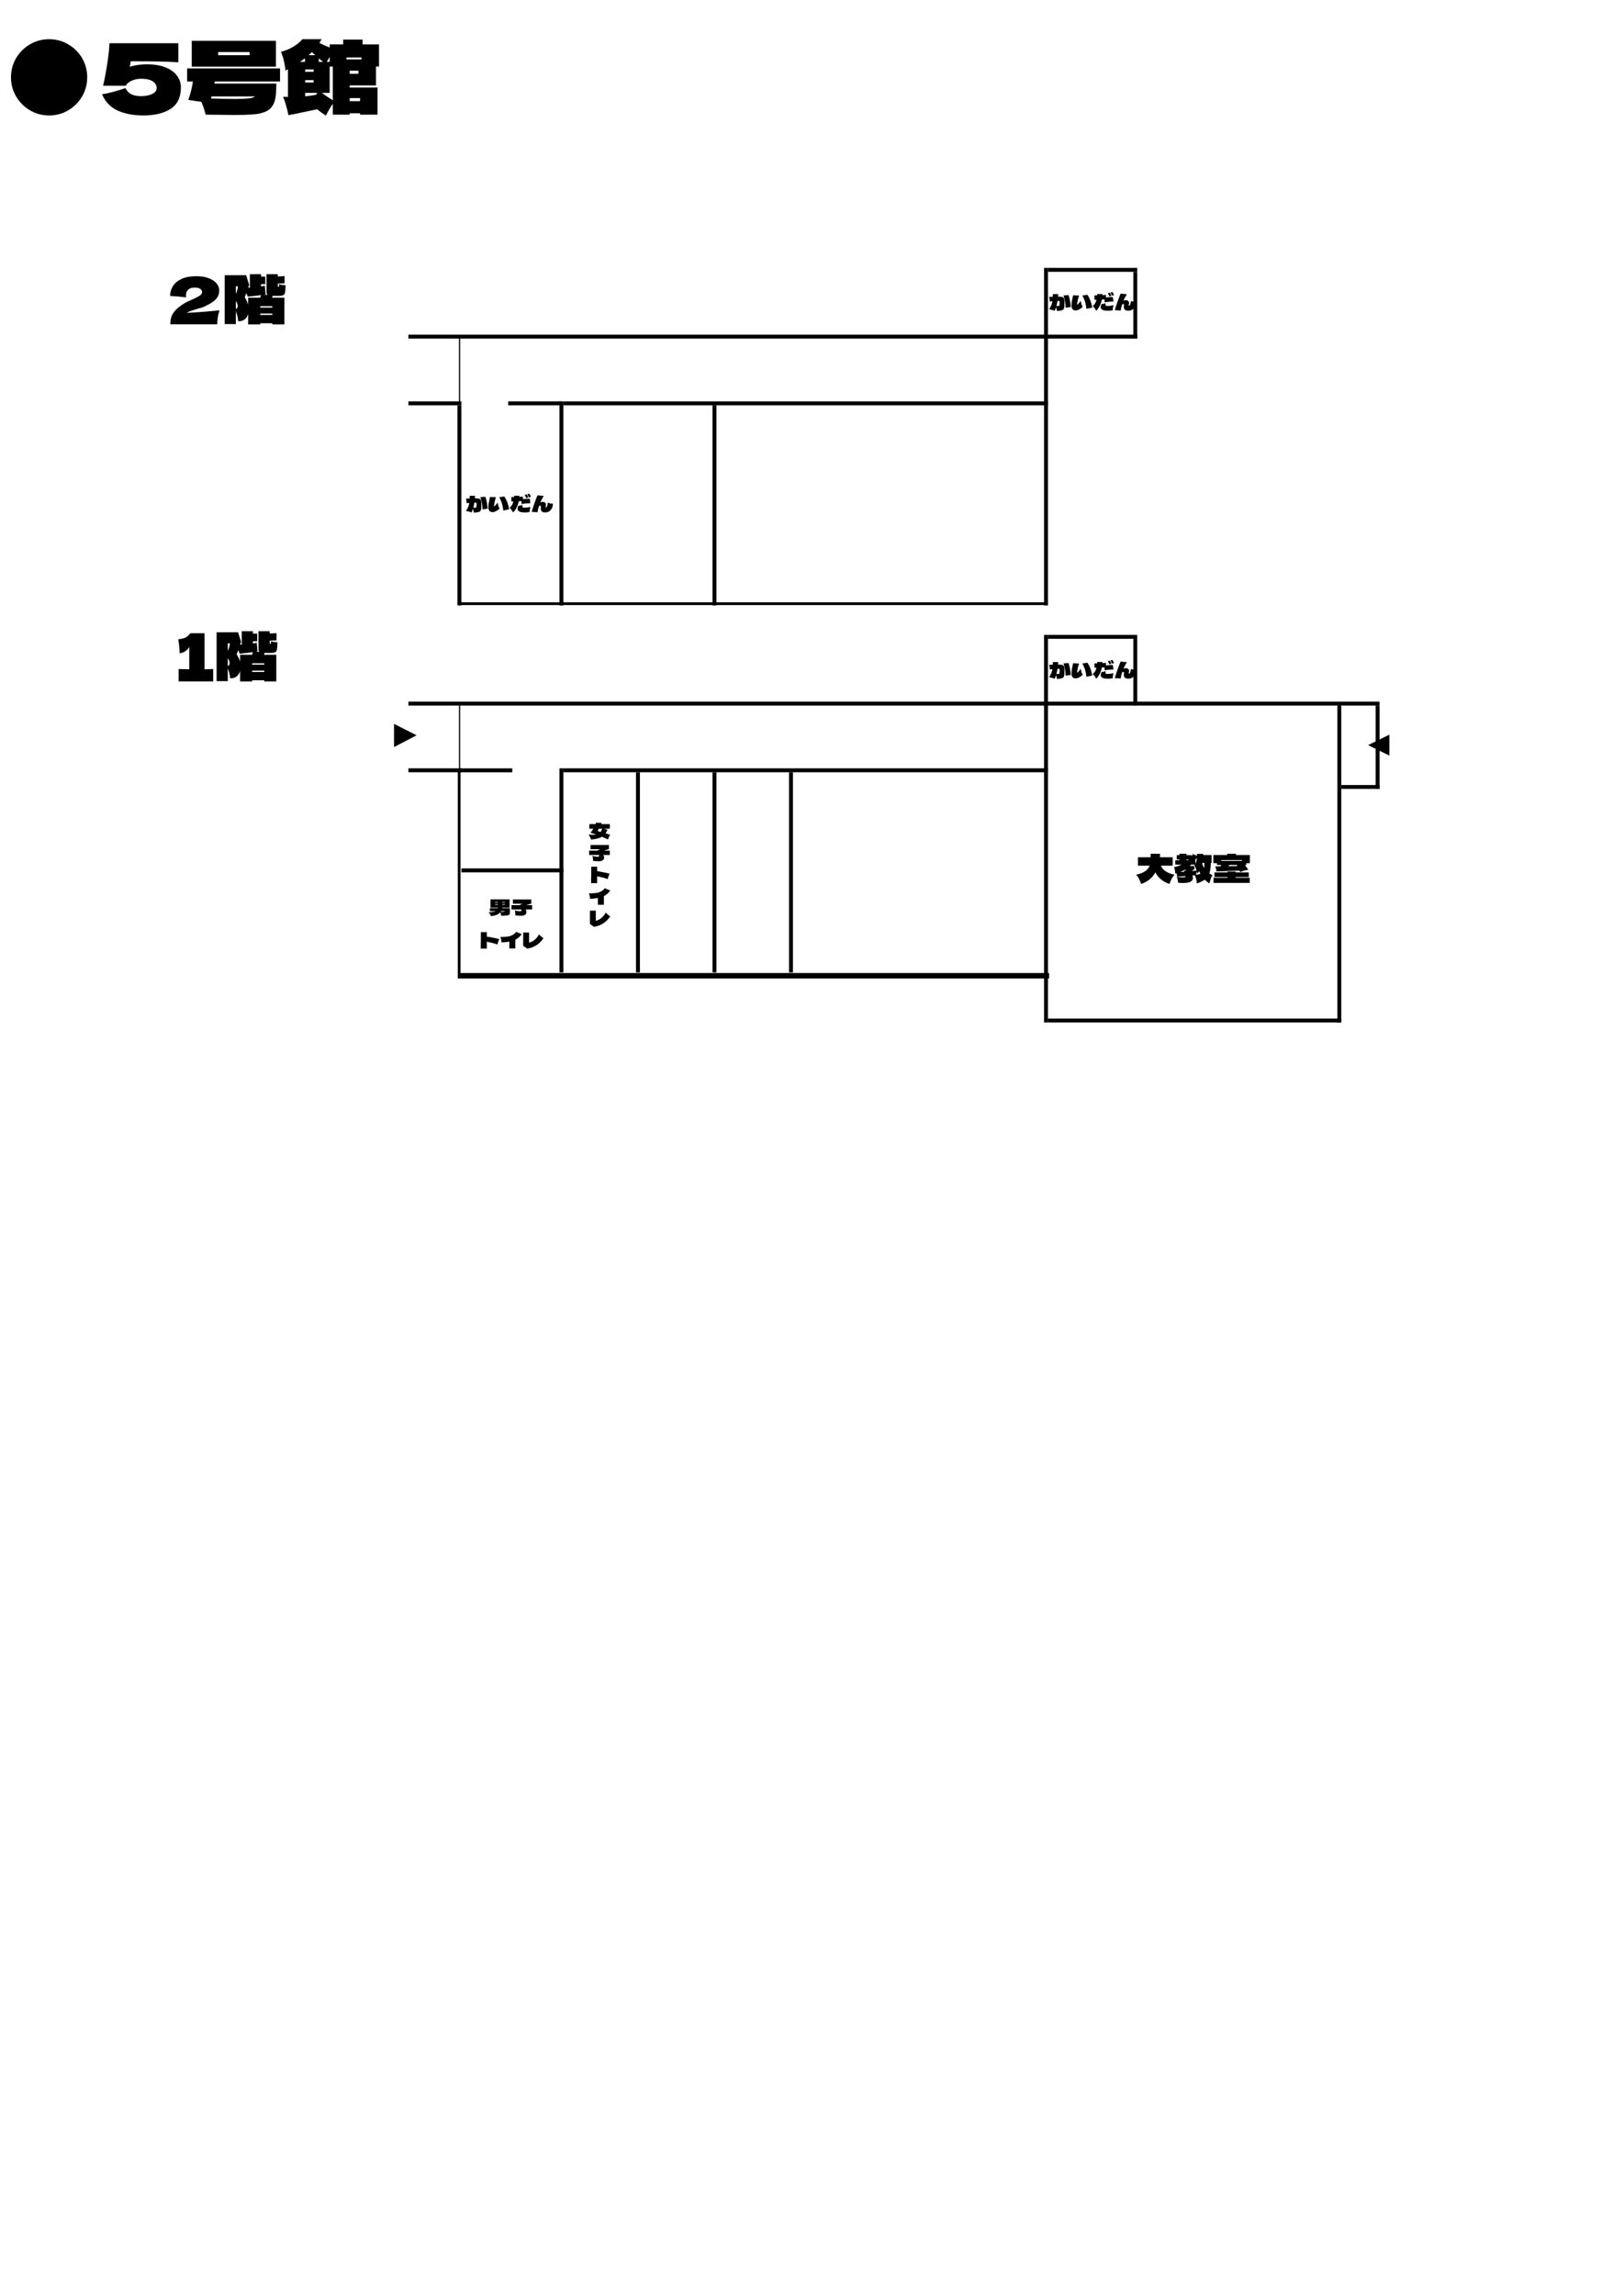 <svg width="596" height="842" viewBox="0 0 596 842" fill="none" xmlns="http://www.w3.org/2000/svg">
<path d="M149.886 122.782H417.366V124.222H149.886V122.782Z" fill="black"/>
<path d="M168.606 124.222H168.716V147.252H168.606V124.222Z" stroke="black" stroke-width="0.34" stroke-miterlimit="10"/>
<path d="M149.886 147.261H169.326V148.701H149.886V147.261Z" fill="black"/>
<path d="M186.511 147.261H205.951V148.701H186.511V147.261Z" fill="black"/>
<path d="M168.573 281.914H188.013V283.354H168.573V281.914Z" fill="black"/>
<path d="M169 221H384V222H169V221Z" fill="black"/>
<path d="M383.166 98.291H384.605V222.131H383.166V98.291Z" fill="black"/>
<path d="M415.926 99.742H417.356V124.222H415.926V99.742Z" fill="black"/>
<path d="M167.886 148.702H169.326V222.142H167.886V148.702Z" fill="black"/>
<path d="M149.886 281.901H169.326V283.341H149.886V281.901Z" fill="black"/>
<path d="M168.606 258.861H168.716V281.891H168.606V258.861Z" stroke="black" stroke-width="0.34" stroke-miterlimit="10"/>
<path d="M205.326 147.261H206.766V222.141H205.326V147.261Z" fill="black"/>
<path d="M261.486 148.702H262.926V222.142H261.486V148.702Z" fill="black"/>
<path d="M490.806 258.861H492.237V375.141H490.806V258.861Z" fill="black"/>
<path d="M383.166 232.941H384.605V375.141H383.166V232.941Z" fill="black"/>
<path d="M415.926 234.381H417.356V258.861H415.926V234.381Z" fill="black"/>
<path d="M168 283H169V359H168V283Z" fill="black"/>
<path d="M205.326 281.901H206.766V356.771H205.326V281.901Z" fill="black"/>
<path d="M261.486 283.341H262.926V356.771H261.486V283.341Z" fill="black"/>
<path d="M504.846 258.861H506.286V289.451H504.846V258.861Z" fill="black"/>
<path d="M233.406 283.341H234.846V356.771H233.406V283.341Z" fill="black"/>
<path d="M289.566 283.341H291.006V356.771H289.566V283.341Z" fill="black"/>
<path d="M384.605 98.291H417.355V99.731H384.605V98.291Z" fill="black"/>
<path d="M206.766 147.261H384.596V148.701H206.766V147.261Z" fill="black"/>
<path d="M384.605 232.941H417.355V234.381H384.605V232.941Z" fill="black"/>
<path d="M149.886 257.421H506.286V258.861H149.886V257.421Z" fill="black"/>
<path d="M206.766 281.901H384.596V283.341H206.766V281.901Z" fill="black"/>
<path d="M492.246 288.021H506.286V289.451H492.246V288.021Z" fill="black"/>
<path d="M169.326 318.622H206.766V320.062H169.326V318.622Z" fill="black"/>
<path d="M169 357H385V359H169V357Z" fill="black"/>
<path d="M384.605 373.702H492.236V375.142H384.605V373.702Z" fill="black"/>
<path fill-rule="evenodd" clip-rule="evenodd" d="M144.845 265.941L152.165 269.781L144.845 273.621V265.941Z" fill="black"/>
<path d="M144.605 265.581L152.885 269.781L144.605 274.101V265.581ZM145.205 273.621L144.725 273.381L152.045 269.541V270.141L144.725 266.291L145.205 265.941V273.621Z" fill="black"/>
<path fill-rule="evenodd" clip-rule="evenodd" d="M509.885 277.222L502.085 273.382L509.885 269.542V277.222Z" fill="black"/>
<path d="M426.044 317.616C426.716 319.277 428.377 320.374 431.028 320.906C430.589 321.401 430.249 321.891 430.006 322.376C429.763 322.861 429.488 323.505 429.18 324.308C428.172 324.009 427.197 323.501 426.254 322.782C425.321 322.054 424.569 321.144 424 320.052C423.431 321.135 422.675 322.04 421.732 322.768C420.789 323.496 419.819 324.009 418.82 324.308C418.512 323.505 418.237 322.861 417.994 322.376C417.751 321.891 417.411 321.401 416.972 320.906C419.613 320.393 421.265 319.296 421.928 317.616H417.616V314.522H422.278L422.292 313.234L425.722 313.262L425.708 314.522H430.384V317.616H426.044ZM443.824 320.472C444.095 320.649 444.482 320.85 444.986 321.074C444.687 321.578 444.468 322.035 444.328 322.446C444.188 322.857 444.02 323.417 443.824 324.126C443.189 323.715 442.625 323.258 442.13 322.754C441.421 323.277 440.459 323.734 439.246 324.126C439.19 323.557 439.106 323.029 438.994 322.544C438.882 322.049 438.714 321.578 438.49 321.13C438.042 321.186 437.729 321.223 437.552 321.242C437.729 321.513 437.818 321.811 437.818 322.138C437.818 322.689 437.533 323.132 436.964 323.468C436.395 323.804 435.457 323.972 434.15 323.972C433.581 323.972 432.983 323.939 432.358 323.874C432.293 323.342 432.227 322.913 432.162 322.586C432.106 322.259 431.989 321.947 431.812 321.648C432.811 321.816 433.576 321.9 434.108 321.9C434.435 321.9 434.682 321.872 434.85 321.816C435.027 321.76 435.116 321.681 435.116 321.578V321.466C434.08 321.531 433.044 321.573 432.008 321.592L431.812 320.374C431.737 320.402 431.583 320.449 431.35 320.514C431.294 319.973 431.233 319.534 431.168 319.198C431.103 318.862 430.991 318.521 430.832 318.176C431.952 317.933 432.89 317.621 433.646 317.238H431.322V315.642H432.862V315.348H431.868V313.752H432.862V313.234H435.424V313.752H437.244V314.158L437.65 313.598L437.818 313.346L439.274 314.018C439.274 313.701 439.269 313.458 439.26 313.29H441.584L441.598 313.71H444.636V316.594H444.37C444.351 317.406 444.3 318.125 444.216 318.75C444.141 319.375 444.011 319.949 443.824 320.472ZM439.246 314.746C439.106 314.933 438.873 315.231 438.546 315.642H438.7V316.916C439.017 316.403 439.199 315.679 439.246 314.746ZM436.236 315.348H435.424V315.642H435.942L436.236 315.348ZM441.892 318.47C441.957 318.106 441.99 317.663 441.99 317.14C441.99 316.897 441.985 316.715 441.976 316.594H441.29L441.206 316.93C441.411 317.527 441.64 318.041 441.892 318.47ZM437.132 317.238L436.628 317.728H438.35V318.918C438.257 318.946 438.168 318.993 438.084 319.058C438.009 319.123 437.963 319.161 437.944 319.17L437.37 319.604L439.12 319.394C438.905 318.666 438.649 317.989 438.35 317.364L438.462 317.238H437.132ZM434.696 319.17C434.183 319.469 433.651 319.721 433.1 319.926C433.604 319.917 434.117 319.889 434.64 319.842L434.472 319.562C434.528 319.543 434.668 319.501 434.892 319.436C435.116 319.361 435.331 319.273 435.536 319.17H434.696ZM438.952 320.934C439.54 320.925 440.063 320.799 440.52 320.556C440.38 320.285 440.24 319.973 440.1 319.618C439.904 319.926 439.68 320.22 439.428 320.5L439.218 319.73L438.952 320.934ZM453.596 313.71H458.692V316.692H457.376V317.364H456.942C457.297 317.971 457.693 318.559 458.132 319.128C457.665 319.184 457.152 319.287 456.592 319.436C456.032 319.585 455.556 319.749 455.164 319.926C455.005 319.674 454.903 319.506 454.856 319.422L446.47 319.73C446.433 319.413 446.381 319.137 446.316 318.904C446.26 318.661 446.153 318.325 445.994 317.896L447.87 317.854L448.206 317.364H446.624V316.692H445.294V313.71H450.39V313.248H453.596V313.71ZM455.78 315.88V315.586H448.22V315.88H455.78ZM454.1 317.742L453.96 317.364H451.146L450.852 317.812L454.1 317.742ZM458.3 321.788H453.498V322.068H458.636V323.944H445.364V322.068H450.502V321.788H445.7V320.08H450.502V319.772H453.498V320.08H458.3V321.788Z" fill="black"/>
<path d="M187.116 334.992C187.116 335.264 187.041 335.469 186.892 335.608C186.748 335.741 186.452 335.837 186.004 335.896C185.561 335.955 184.868 335.984 183.924 335.984C183.903 335.707 183.863 335.472 183.804 335.28C183.751 335.088 183.673 334.915 183.572 334.76C183.417 334.936 183.241 335.096 183.044 335.24C182.74 335.464 182.364 335.645 181.916 335.784C181.473 335.917 180.911 336.035 180.228 336.136C180.111 335.869 179.983 335.624 179.844 335.4C179.705 335.171 179.524 334.941 179.3 334.712C179.828 334.691 180.327 334.645 180.796 334.576C181.271 334.507 181.655 334.413 181.948 334.296H179.804V333.184H182.708L182.724 332.984H180.012V329.992H187.012V332.984H184.324L184.3 333.184H187.116V334.992ZM182.716 331.208V330.992H181.7V331.208H182.716ZM184.308 331.208H185.324V330.992H184.308V331.208ZM182.716 331.776H181.7V331.984H182.716V331.776ZM184.308 331.776V331.984H185.324V331.776H184.308ZM184.94 334.528C185.095 334.512 185.185 334.435 185.212 334.296H183.916C183.841 334.413 183.783 334.499 183.74 334.552C184.407 334.552 184.807 334.544 184.94 334.528ZM195.292 332.096V333.68H192.868C192.996 333.835 193.084 333.992 193.132 334.152C193.18 334.312 193.204 334.491 193.204 334.688C193.204 335.077 193.041 335.387 192.716 335.616C192.396 335.84 192.007 335.963 191.548 335.984C191.447 335.989 191.295 335.992 191.092 335.992C190.665 335.992 190.017 335.944 189.148 335.848C189.148 335.496 189.135 335.192 189.108 334.936C189.081 334.675 189.015 334.371 188.908 334.024C189.676 334.232 190.279 334.336 190.716 334.336C190.956 334.336 191.127 334.307 191.228 334.248C191.329 334.184 191.38 334.107 191.38 334.016C191.38 333.931 191.375 333.819 191.364 333.68H187.708V332.096H191.084L190.852 331.84C191.193 331.829 191.503 331.739 191.78 331.568H188.236V330.024H194.972V331.504C194.999 331.531 194.943 331.56 194.804 331.592C194.671 331.624 194.596 331.643 194.58 331.648C193.903 331.872 193.412 332.021 193.108 332.096H195.292ZM183.268 344.584C183.087 344.872 182.948 345.157 182.852 345.44C182.756 345.717 182.649 346.083 182.532 346.536C181.433 346.141 180.143 345.795 178.66 345.496V348.04H176.404C176.441 347.144 176.463 346.248 176.468 345.352C176.479 344.456 176.484 343.336 176.484 341.992H178.66V343.648C179.364 343.733 180.132 343.861 180.964 344.032C181.801 344.203 182.569 344.387 183.268 344.584ZM191.468 342.744C191.105 343.224 190.745 343.621 190.388 343.936C190.036 344.245 189.615 344.525 189.124 344.776V347.968H186.908V345.472C186.167 345.605 185.22 345.712 184.068 345.792C184.025 345.376 183.975 345.016 183.916 344.712C183.863 344.408 183.767 344.091 183.628 343.76C184.471 343.765 185.215 343.739 185.86 343.68C186.505 343.621 187.036 343.515 187.452 343.36C188.311 343.035 188.977 342.544 189.452 341.888L191.468 342.744ZM197.828 342.808C198.068 343.101 198.316 343.357 198.572 343.576C198.833 343.795 199.127 344 199.452 344.192C198.887 345.104 198.116 345.912 197.14 346.616C196.169 347.315 194.956 347.795 193.5 348.056L192.012 347.008V342.128H194.164V345.848C194.884 345.683 195.559 345.344 196.188 344.832C196.823 344.32 197.369 343.645 197.828 342.808Z" fill="black"/>
<path d="M223.928 306.28C223.555 306.835 223.299 307.411 223.16 308.008C222.339 307.619 221.595 307.285 220.928 307.008C220.485 307.269 219.949 307.477 219.32 307.632C218.696 307.787 217.907 307.925 216.952 308.048C216.877 307.904 216.792 307.72 216.696 307.496C216.675 307.453 216.6 307.296 216.472 307.024C216.344 306.747 216.197 306.459 216.032 306.16C216.48 306.245 216.936 306.288 217.4 306.288C217.853 306.288 218.301 306.248 218.744 306.168C218.008 305.912 217.336 305.712 216.728 305.568C217.096 305.099 217.435 304.595 217.744 304.056H216.288V302.368H218.552C218.595 302.256 218.653 302.088 218.728 301.864L220.808 301.92L220.632 302.368H223.792V304.056H221.544L222.944 304.448C222.677 305.003 222.443 305.437 222.24 305.752L223.928 306.28ZM219.792 304.056L219.288 304.912C219.651 305.003 220.037 305.107 220.448 305.224C220.688 304.851 220.869 304.461 220.992 304.056H219.792ZM223.792 312.096V313.68H221.368C221.496 313.835 221.584 313.992 221.632 314.152C221.68 314.312 221.704 314.491 221.704 314.688C221.704 315.077 221.541 315.387 221.216 315.616C220.896 315.84 220.507 315.963 220.048 315.984C219.947 315.989 219.795 315.992 219.592 315.992C219.165 315.992 218.517 315.944 217.648 315.848C217.648 315.496 217.635 315.192 217.608 314.936C217.581 314.675 217.515 314.371 217.408 314.024C218.176 314.232 218.779 314.336 219.216 314.336C219.456 314.336 219.627 314.307 219.728 314.248C219.829 314.184 219.88 314.107 219.88 314.016C219.88 313.931 219.875 313.819 219.864 313.68H216.208V312.096H219.584L219.352 311.84C219.693 311.829 220.003 311.739 220.28 311.568H216.736V310.024H223.472V311.504C223.499 311.531 223.443 311.56 223.304 311.592C223.171 311.624 223.096 311.643 223.08 311.648C222.403 311.872 221.912 312.021 221.608 312.096H223.792ZM223.768 320.584C223.587 320.872 223.448 321.157 223.352 321.44C223.256 321.717 223.149 322.083 223.032 322.536C221.933 322.141 220.643 321.795 219.16 321.496V324.04H216.904C216.941 323.144 216.963 322.248 216.968 321.352C216.979 320.456 216.984 319.336 216.984 317.992H219.16V319.648C219.864 319.733 220.632 319.861 221.464 320.032C222.301 320.203 223.069 320.387 223.768 320.584ZM223.968 326.744C223.605 327.224 223.245 327.621 222.888 327.936C222.536 328.245 222.115 328.525 221.624 328.776V331.968H219.408V329.472C218.667 329.605 217.72 329.712 216.568 329.792C216.525 329.376 216.475 329.016 216.416 328.712C216.363 328.408 216.267 328.091 216.128 327.76C216.971 327.765 217.715 327.739 218.36 327.68C219.005 327.621 219.536 327.515 219.952 327.36C220.811 327.035 221.477 326.544 221.952 325.888L223.968 326.744ZM222.328 334.808C222.568 335.101 222.816 335.357 223.072 335.576C223.333 335.795 223.627 336 223.952 336.192C223.387 337.104 222.616 337.912 221.64 338.616C220.669 339.315 219.456 339.795 218 340.056L216.512 339.008V334.128H218.664V337.848C219.384 337.683 220.059 337.344 220.688 336.832C221.323 336.32 221.869 335.645 222.328 334.808Z" fill="black"/>
<path d="M388.536 108.84C389.144 108.84 389.595 108.891 389.888 108.992C390.181 109.088 390.381 109.267 390.488 109.528C390.6 109.789 390.656 110.192 390.656 110.736C390.656 111.435 390.645 111.957 390.624 112.304C390.603 112.645 390.56 112.907 390.496 113.088C390.437 113.269 390.344 113.429 390.216 113.568C390.077 113.717 389.824 113.835 389.456 113.92C389.088 114 388.565 114.059 387.888 114.096C387.803 113.509 387.693 113.053 387.56 112.728C387.443 113.091 387.285 113.52 387.088 114.016C386.416 113.776 385.723 113.589 385.008 113.456C385.349 112.944 385.616 112.464 385.808 112.016C386 111.563 386.141 111.064 386.232 110.52L385.248 110.616C385.259 110.019 385.187 109.456 385.032 108.928C385.608 108.907 386.056 108.893 386.376 108.888C386.381 108.68 386.384 108.349 386.384 107.896H388.352C388.341 108.157 388.32 108.472 388.288 108.84H388.536ZM392.16 108.264C392.4 109.08 392.573 109.776 392.68 110.352C392.787 110.928 392.88 111.688 392.96 112.632L391.08 112.896C391.053 112.011 390.981 111.243 390.864 110.592C390.752 109.941 390.563 109.211 390.296 108.4L392.16 108.264ZM388.68 112.216C388.749 112.163 388.803 112.037 388.84 111.84C388.883 111.643 388.904 111.389 388.904 111.08C388.904 110.861 388.891 110.707 388.864 110.616C388.843 110.525 388.795 110.467 388.72 110.44C388.651 110.408 388.528 110.392 388.352 110.392C388.251 110.392 388.168 110.395 388.104 110.4C387.992 111.093 387.856 111.712 387.696 112.256C387.925 112.283 388.107 112.296 388.24 112.296C388.475 112.296 388.621 112.269 388.68 112.216ZM398.72 113.328C398.597 112.261 398.413 111.347 398.168 110.584C397.923 109.816 397.605 109.099 397.216 108.432L399.088 108.152C399.525 108.824 399.877 109.509 400.144 110.208C400.411 110.907 400.653 111.784 400.872 112.84L398.72 113.328ZM397.352 112.536C397.027 112.915 396.608 113.237 396.096 113.504C395.589 113.771 395.117 113.904 394.68 113.904C394.435 113.904 394.203 113.848 393.984 113.736C393.771 113.624 393.592 113.445 393.448 113.2C393.309 112.949 393.237 112.632 393.232 112.248C393.227 111.709 393.259 111.219 393.328 110.776C393.397 110.328 393.517 109.725 393.688 108.968L393.832 108.336L395.976 108.432C395.789 109.072 395.651 109.587 395.56 109.976C395.469 110.365 395.384 110.845 395.304 111.416C395.293 111.512 395.288 111.573 395.288 111.6C395.288 111.712 395.315 111.768 395.368 111.768C395.443 111.768 395.576 111.664 395.768 111.456C395.965 111.248 396.261 110.896 396.656 110.4C396.72 110.88 396.805 111.288 396.912 111.624C397.024 111.955 397.171 112.259 397.352 112.536ZM408.064 108.488C407.947 108.104 407.771 107.717 407.536 107.328L408.272 107.136C408.512 107.515 408.693 107.901 408.816 108.296L408.064 108.488ZM407.096 108.728C406.979 108.344 406.803 107.96 406.568 107.576L407.304 107.384C407.533 107.752 407.712 108.139 407.84 108.544L407.096 108.728ZM405.368 109.848L404.376 109.92C404.205 110.757 403.944 111.525 403.592 112.224C403.245 112.923 402.816 113.52 402.304 114.016C402.08 113.605 401.867 113.267 401.664 113C401.461 112.733 401.248 112.496 401.024 112.288C401.387 112 401.677 111.675 401.896 111.312C402.115 110.944 402.285 110.499 402.408 109.976H401.672L401.656 108.384L402.64 108.376L402.672 107.888H404.6C404.6 107.984 404.595 108.123 404.584 108.304C405.128 108.267 405.565 108.232 405.896 108.2V109.152C406.632 109.035 407.373 108.976 408.12 108.976H408.408L408.632 110.656C408.541 110.651 408.403 110.648 408.216 110.648C407.341 110.648 406.392 110.739 405.368 110.92V109.848ZM405.76 111.248C405.723 111.472 405.704 111.629 405.704 111.72C405.704 111.933 405.752 112.077 405.848 112.152C405.944 112.227 406.096 112.264 406.304 112.264C406.683 112.264 407.107 112.235 407.576 112.176C408.051 112.117 408.411 112.045 408.656 111.96C408.512 112.408 408.411 113.037 408.352 113.848C408.128 113.901 407.861 113.944 407.552 113.976C407.243 114.003 406.928 114.016 406.608 114.016C406.464 114.016 406.275 114.011 406.04 114C404.648 113.925 403.952 113.475 403.952 112.648C403.952 112.344 404.045 111.989 404.232 111.584C404.563 111.547 404.861 111.499 405.128 111.44C405.4 111.376 405.611 111.312 405.76 111.248ZM416.896 110.792C416.917 111.411 416.805 111.965 416.56 112.456C416.32 112.941 415.984 113.323 415.552 113.6C415.125 113.872 414.656 114.008 414.144 114.008C413.573 114.008 413.149 113.896 412.872 113.672C412.595 113.443 412.456 113.101 412.456 112.648C412.456 112.595 412.461 112.499 412.472 112.36C412.493 112.157 412.504 112.021 412.504 111.952C412.504 111.803 412.483 111.691 412.44 111.616C412.397 111.536 412.325 111.496 412.224 111.496C412.091 111.496 411.965 111.573 411.848 111.728C411.736 111.883 411.645 112.123 411.576 112.448L411.256 113.96C411.181 113.949 411.123 113.944 411.08 113.944C410.259 113.853 409.613 113.811 409.144 113.816C409.293 113.144 409.597 112.163 410.056 110.872C410.515 109.581 410.915 108.533 411.256 107.728L413.544 107.952C413.416 108.197 413.272 108.456 413.112 108.728C412.904 109.101 412.741 109.397 412.624 109.616C412.512 109.835 412.411 110.064 412.32 110.304C412.677 110.197 412.963 110.144 413.176 110.144C413.528 110.144 413.813 110.237 414.032 110.424C414.251 110.611 414.36 110.861 414.36 111.176C414.36 111.299 414.349 111.411 414.328 111.512C414.307 111.613 414.277 111.725 414.24 111.848C414.208 111.965 414.192 112.032 414.192 112.048C414.192 112.096 414.216 112.12 414.264 112.12C414.403 112.12 414.517 112.083 414.608 112.008C414.699 111.933 414.779 111.773 414.848 111.528C414.923 111.283 414.989 110.907 415.048 110.4C415.331 110.549 415.621 110.653 415.92 110.712C416.224 110.765 416.549 110.792 416.896 110.792Z" fill="black"/>
<path d="M388.536 243.84C389.144 243.84 389.595 243.891 389.888 243.992C390.181 244.088 390.381 244.267 390.488 244.528C390.6 244.789 390.656 245.192 390.656 245.736C390.656 246.435 390.645 246.957 390.624 247.304C390.603 247.645 390.56 247.907 390.496 248.088C390.437 248.269 390.344 248.429 390.216 248.568C390.077 248.717 389.824 248.835 389.456 248.92C389.088 249 388.565 249.059 387.888 249.096C387.803 248.509 387.693 248.053 387.56 247.728C387.443 248.091 387.285 248.52 387.088 249.016C386.416 248.776 385.723 248.589 385.008 248.456C385.349 247.944 385.616 247.464 385.808 247.016C386 246.563 386.141 246.064 386.232 245.52L385.248 245.616C385.259 245.019 385.187 244.456 385.032 243.928C385.608 243.907 386.056 243.893 386.376 243.888C386.381 243.68 386.384 243.349 386.384 242.896H388.352C388.341 243.157 388.32 243.472 388.288 243.84H388.536ZM392.16 243.264C392.4 244.08 392.573 244.776 392.68 245.352C392.787 245.928 392.88 246.688 392.96 247.632L391.08 247.896C391.053 247.011 390.981 246.243 390.864 245.592C390.752 244.941 390.563 244.211 390.296 243.4L392.16 243.264ZM388.68 247.216C388.749 247.163 388.803 247.037 388.84 246.84C388.883 246.643 388.904 246.389 388.904 246.08C388.904 245.861 388.891 245.707 388.864 245.616C388.843 245.525 388.795 245.467 388.72 245.44C388.651 245.408 388.528 245.392 388.352 245.392C388.251 245.392 388.168 245.395 388.104 245.4C387.992 246.093 387.856 246.712 387.696 247.256C387.925 247.283 388.107 247.296 388.24 247.296C388.475 247.296 388.621 247.269 388.68 247.216ZM398.72 248.328C398.597 247.261 398.413 246.347 398.168 245.584C397.923 244.816 397.605 244.099 397.216 243.432L399.088 243.152C399.525 243.824 399.877 244.509 400.144 245.208C400.411 245.907 400.653 246.784 400.872 247.84L398.72 248.328ZM397.352 247.536C397.027 247.915 396.608 248.237 396.096 248.504C395.589 248.771 395.117 248.904 394.68 248.904C394.435 248.904 394.203 248.848 393.984 248.736C393.771 248.624 393.592 248.445 393.448 248.2C393.309 247.949 393.237 247.632 393.232 247.248C393.227 246.709 393.259 246.219 393.328 245.776C393.397 245.328 393.517 244.725 393.688 243.968L393.832 243.336L395.976 243.432C395.789 244.072 395.651 244.587 395.56 244.976C395.469 245.365 395.384 245.845 395.304 246.416C395.293 246.512 395.288 246.573 395.288 246.6C395.288 246.712 395.315 246.768 395.368 246.768C395.443 246.768 395.576 246.664 395.768 246.456C395.965 246.248 396.261 245.896 396.656 245.4C396.72 245.88 396.805 246.288 396.912 246.624C397.024 246.955 397.171 247.259 397.352 247.536ZM408.064 243.488C407.947 243.104 407.771 242.717 407.536 242.328L408.272 242.136C408.512 242.515 408.693 242.901 408.816 243.296L408.064 243.488ZM407.096 243.728C406.979 243.344 406.803 242.96 406.568 242.576L407.304 242.384C407.533 242.752 407.712 243.139 407.84 243.544L407.096 243.728ZM405.368 244.848L404.376 244.92C404.205 245.757 403.944 246.525 403.592 247.224C403.245 247.923 402.816 248.52 402.304 249.016C402.08 248.605 401.867 248.267 401.664 248C401.461 247.733 401.248 247.496 401.024 247.288C401.387 247 401.677 246.675 401.896 246.312C402.115 245.944 402.285 245.499 402.408 244.976H401.672L401.656 243.384L402.64 243.376L402.672 242.888H404.6C404.6 242.984 404.595 243.123 404.584 243.304C405.128 243.267 405.565 243.232 405.896 243.2V244.152C406.632 244.035 407.373 243.976 408.12 243.976H408.408L408.632 245.656C408.541 245.651 408.403 245.648 408.216 245.648C407.341 245.648 406.392 245.739 405.368 245.92V244.848ZM405.76 246.248C405.723 246.472 405.704 246.629 405.704 246.72C405.704 246.933 405.752 247.077 405.848 247.152C405.944 247.227 406.096 247.264 406.304 247.264C406.683 247.264 407.107 247.235 407.576 247.176C408.051 247.117 408.411 247.045 408.656 246.96C408.512 247.408 408.411 248.037 408.352 248.848C408.128 248.901 407.861 248.944 407.552 248.976C407.243 249.003 406.928 249.016 406.608 249.016C406.464 249.016 406.275 249.011 406.04 249C404.648 248.925 403.952 248.475 403.952 247.648C403.952 247.344 404.045 246.989 404.232 246.584C404.563 246.547 404.861 246.499 405.128 246.44C405.4 246.376 405.611 246.312 405.76 246.248ZM416.896 245.792C416.917 246.411 416.805 246.965 416.56 247.456C416.32 247.941 415.984 248.323 415.552 248.6C415.125 248.872 414.656 249.008 414.144 249.008C413.573 249.008 413.149 248.896 412.872 248.672C412.595 248.443 412.456 248.101 412.456 247.648C412.456 247.595 412.461 247.499 412.472 247.36C412.493 247.157 412.504 247.021 412.504 246.952C412.504 246.803 412.483 246.691 412.44 246.616C412.397 246.536 412.325 246.496 412.224 246.496C412.091 246.496 411.965 246.573 411.848 246.728C411.736 246.883 411.645 247.123 411.576 247.448L411.256 248.96C411.181 248.949 411.123 248.944 411.08 248.944C410.259 248.853 409.613 248.811 409.144 248.816C409.293 248.144 409.597 247.163 410.056 245.872C410.515 244.581 410.915 243.533 411.256 242.728L413.544 242.952C413.416 243.197 413.272 243.456 413.112 243.728C412.904 244.101 412.741 244.397 412.624 244.616C412.512 244.835 412.411 245.064 412.32 245.304C412.677 245.197 412.963 245.144 413.176 245.144C413.528 245.144 413.813 245.237 414.032 245.424C414.251 245.611 414.36 245.861 414.36 246.176C414.36 246.299 414.349 246.411 414.328 246.512C414.307 246.613 414.277 246.725 414.24 246.848C414.208 246.965 414.192 247.032 414.192 247.048C414.192 247.096 414.216 247.12 414.264 247.12C414.403 247.12 414.517 247.083 414.608 247.008C414.699 246.933 414.779 246.773 414.848 246.528C414.923 246.283 414.989 245.907 415.048 245.4C415.331 245.549 415.621 245.653 415.92 245.712C416.224 245.765 416.549 245.792 416.896 245.792Z" fill="black"/>
<path d="M174.536 182.84C175.144 182.84 175.595 182.891 175.888 182.992C176.181 183.088 176.381 183.267 176.488 183.528C176.6 183.789 176.656 184.192 176.656 184.736C176.656 185.435 176.645 185.957 176.624 186.304C176.603 186.645 176.56 186.907 176.496 187.088C176.437 187.269 176.344 187.429 176.216 187.568C176.077 187.717 175.824 187.835 175.456 187.92C175.088 188 174.565 188.059 173.888 188.096C173.803 187.509 173.693 187.053 173.56 186.728C173.443 187.091 173.285 187.52 173.088 188.016C172.416 187.776 171.723 187.589 171.008 187.456C171.349 186.944 171.616 186.464 171.808 186.016C172 185.563 172.141 185.064 172.232 184.52L171.248 184.616C171.259 184.019 171.187 183.456 171.032 182.928C171.608 182.907 172.056 182.893 172.376 182.888C172.381 182.68 172.384 182.349 172.384 181.896H174.352C174.341 182.157 174.32 182.472 174.288 182.84H174.536ZM178.16 182.264C178.4 183.08 178.573 183.776 178.68 184.352C178.787 184.928 178.88 185.688 178.96 186.632L177.08 186.896C177.053 186.011 176.981 185.243 176.864 184.592C176.752 183.941 176.563 183.211 176.296 182.4L178.16 182.264ZM174.68 186.216C174.749 186.163 174.803 186.037 174.84 185.84C174.883 185.643 174.904 185.389 174.904 185.08C174.904 184.861 174.891 184.707 174.864 184.616C174.843 184.525 174.795 184.467 174.72 184.44C174.651 184.408 174.528 184.392 174.352 184.392C174.251 184.392 174.168 184.395 174.104 184.4C173.992 185.093 173.856 185.712 173.696 186.256C173.925 186.283 174.107 186.296 174.24 186.296C174.475 186.296 174.621 186.269 174.68 186.216ZM184.72 187.328C184.597 186.261 184.413 185.347 184.168 184.584C183.923 183.816 183.605 183.099 183.216 182.432L185.088 182.152C185.525 182.824 185.877 183.509 186.144 184.208C186.411 184.907 186.653 185.784 186.872 186.84L184.72 187.328ZM183.352 186.536C183.027 186.915 182.608 187.237 182.096 187.504C181.589 187.771 181.117 187.904 180.68 187.904C180.435 187.904 180.203 187.848 179.984 187.736C179.771 187.624 179.592 187.445 179.448 187.2C179.309 186.949 179.237 186.632 179.232 186.248C179.227 185.709 179.259 185.219 179.328 184.776C179.397 184.328 179.517 183.725 179.688 182.968L179.832 182.336L181.976 182.432C181.789 183.072 181.651 183.587 181.56 183.976C181.469 184.365 181.384 184.845 181.304 185.416C181.293 185.512 181.288 185.573 181.288 185.6C181.288 185.712 181.315 185.768 181.368 185.768C181.443 185.768 181.576 185.664 181.768 185.456C181.965 185.248 182.261 184.896 182.656 184.4C182.72 184.88 182.805 185.288 182.912 185.624C183.024 185.955 183.171 186.259 183.352 186.536ZM194.064 182.488C193.947 182.104 193.771 181.717 193.536 181.328L194.272 181.136C194.512 181.515 194.693 181.901 194.816 182.296L194.064 182.488ZM193.096 182.728C192.979 182.344 192.803 181.96 192.568 181.576L193.304 181.384C193.533 181.752 193.712 182.139 193.84 182.544L193.096 182.728ZM191.368 183.848L190.376 183.92C190.205 184.757 189.944 185.525 189.592 186.224C189.245 186.923 188.816 187.52 188.304 188.016C188.08 187.605 187.867 187.267 187.664 187C187.461 186.733 187.248 186.496 187.024 186.288C187.387 186 187.677 185.675 187.896 185.312C188.115 184.944 188.285 184.499 188.408 183.976H187.672L187.656 182.384L188.64 182.376L188.672 181.888H190.6C190.6 181.984 190.595 182.123 190.584 182.304C191.128 182.267 191.565 182.232 191.896 182.2V183.152C192.632 183.035 193.373 182.976 194.12 182.976H194.408L194.632 184.656C194.541 184.651 194.403 184.648 194.216 184.648C193.341 184.648 192.392 184.739 191.368 184.92V183.848ZM191.76 185.248C191.723 185.472 191.704 185.629 191.704 185.72C191.704 185.933 191.752 186.077 191.848 186.152C191.944 186.227 192.096 186.264 192.304 186.264C192.683 186.264 193.107 186.235 193.576 186.176C194.051 186.117 194.411 186.045 194.656 185.96C194.512 186.408 194.411 187.037 194.352 187.848C194.128 187.901 193.861 187.944 193.552 187.976C193.243 188.003 192.928 188.016 192.608 188.016C192.464 188.016 192.275 188.011 192.04 188C190.648 187.925 189.952 187.475 189.952 186.648C189.952 186.344 190.045 185.989 190.232 185.584C190.563 185.547 190.861 185.499 191.128 185.44C191.4 185.376 191.611 185.312 191.76 185.248ZM202.896 184.792C202.917 185.411 202.805 185.965 202.56 186.456C202.32 186.941 201.984 187.323 201.552 187.6C201.125 187.872 200.656 188.008 200.144 188.008C199.573 188.008 199.149 187.896 198.872 187.672C198.595 187.443 198.456 187.101 198.456 186.648C198.456 186.595 198.461 186.499 198.472 186.36C198.493 186.157 198.504 186.021 198.504 185.952C198.504 185.803 198.483 185.691 198.44 185.616C198.397 185.536 198.325 185.496 198.224 185.496C198.091 185.496 197.965 185.573 197.848 185.728C197.736 185.883 197.645 186.123 197.576 186.448L197.256 187.96C197.181 187.949 197.123 187.944 197.08 187.944C196.259 187.853 195.613 187.811 195.144 187.816C195.293 187.144 195.597 186.163 196.056 184.872C196.515 183.581 196.915 182.533 197.256 181.728L199.544 181.952C199.416 182.197 199.272 182.456 199.112 182.728C198.904 183.101 198.741 183.397 198.624 183.616C198.512 183.835 198.411 184.064 198.32 184.304C198.677 184.197 198.963 184.144 199.176 184.144C199.528 184.144 199.813 184.237 200.032 184.424C200.251 184.611 200.36 184.861 200.36 185.176C200.36 185.299 200.349 185.411 200.328 185.512C200.307 185.613 200.277 185.725 200.24 185.848C200.208 185.965 200.192 186.032 200.192 186.048C200.192 186.096 200.216 186.12 200.264 186.12C200.403 186.12 200.517 186.083 200.608 186.008C200.699 185.933 200.779 185.773 200.848 185.528C200.923 185.283 200.989 184.907 201.048 184.4C201.331 184.549 201.621 184.653 201.92 184.712C202.224 184.765 202.549 184.792 202.896 184.792Z" fill="black"/>
<path d="M75.053 245.56C76.493 245.528 77.557 245.496 78.245 245.464V250H65.549V245.464C67.277 245.528 68.581 245.56 69.461 245.56V237.28C68.885 238.544 67.709 239.36 65.933 239.728C65.885 237.84 65.709 236.12 65.405 234.568C66.685 234.392 67.573 234.176 68.069 233.92C68.581 233.648 68.973 233.352 69.245 233.032C69.533 232.712 69.725 232.496 69.821 232.384V232.336H75.053V245.56ZM96.867 240.232H101.403V250.024H96.987V249.592H92.547V250.024H88.107V246.184C87.851 247.08 87.411 247.76 86.787 248.224C86.163 248.688 85.395 248.904 84.483 248.872C84.259 247.24 83.963 246.024 83.595 245.224V249.904H79.491V231.976H87.363L88.467 235.48L88.107 236.536L88.731 236.512V231.592H92.835V232.48H94.395V235.264H92.835V236.104L94.227 235.84L94.491 238.96C94.251 239.024 94.043 239.064 93.867 239.08L95.259 239.176C95.099 239.064 94.987 238.912 94.923 238.72C94.875 238.512 94.851 238.224 94.851 237.856V231.592H98.979V232.456L101.475 232.288V234.952L98.979 235.048V235.768C98.979 235.944 99.003 236.064 99.051 236.128C99.099 236.176 99.179 236.2 99.291 236.2C99.419 236.2 99.483 236.12 99.483 235.96C99.483 235.816 99.435 235.568 99.339 235.216C99.659 235.36 99.979 235.456 100.299 235.504C100.619 235.552 101.131 235.608 101.835 235.672C101.803 236.824 101.747 237.64 101.667 238.12C101.603 238.584 101.483 238.904 101.307 239.08C101.131 239.256 100.819 239.392 100.371 239.488C100.083 239.536 99.523 239.56 98.691 239.56C97.971 239.56 97.451 239.552 97.131 239.536L96.867 240.232ZM83.595 236.032V238.864C84.075 237.76 84.323 236.816 84.339 236.032H83.595ZM86.859 240.04C87.483 241.08 87.899 242 88.107 242.8V240.232H92.499L92.835 239.272C91.651 239.448 90.219 239.616 88.539 239.776L87.963 239.848L87.435 238.528C87.179 239.232 86.987 239.736 86.859 240.04ZM83.595 244.408C83.803 244.312 83.963 244.168 84.075 243.976C84.203 243.784 84.267 243.552 84.267 243.28C84.267 242.768 84.043 242.152 83.595 241.432V244.408ZM92.547 243.856H96.987V243.352H92.547V243.856ZM92.547 246.544H96.987V246.04H92.547V246.544Z" fill="black"/>
<path d="M68.465 114.8C73.665 114.512 77.697 114.192 80.561 113.84C80.288 114.672 80.081 115.552 79.936 116.48C79.793 117.408 79.721 118.248 79.721 119H62.56L62.536 118.496C62.536 116.928 62.992 115.568 63.904 114.416C64.832 113.264 66.121 112.2 67.769 111.224C68.249 110.936 69.001 110.568 70.025 110.12C71.353 109.544 72.376 109.04 73.097 108.608C73.817 108.16 74.177 107.72 74.177 107.288C74.177 106.744 73.953 106.312 73.504 105.992C73.056 105.672 72.361 105.512 71.416 105.512C70.376 105.512 69.585 105.776 69.04 106.304C68.513 106.832 68.249 107.504 68.249 108.32C68.249 108.576 68.272 108.84 68.32 109.112C66.305 108.856 64.344 108.68 62.441 108.584C62.441 107.224 62.792 106 63.496 104.912C64.216 103.808 65.288 102.936 66.713 102.296C68.153 101.656 69.912 101.336 71.993 101.336C73.897 101.336 75.481 101.6 76.745 102.128C78.025 102.64 78.96 103.296 79.552 104.096C80.16 104.88 80.465 105.688 80.465 106.52C80.465 107.48 80.249 108.304 79.817 108.992C79.4 109.68 78.793 110.296 77.993 110.84C77.209 111.368 76.153 111.944 74.825 112.568C74.632 112.664 74.32 112.776 73.888 112.904C73.457 113.016 73.184 113.088 73.073 113.12C71.936 113.456 71.032 113.736 70.361 113.96C69.689 114.184 69.056 114.464 68.465 114.8ZM99.832 109.232H104.368V119.024H99.951V118.592H95.511V119.024H91.072V115.184C90.816 116.08 90.376 116.76 89.751 117.224C89.127 117.688 88.359 117.904 87.448 117.872C87.224 116.24 86.927 115.024 86.559 114.224V118.904H82.456V100.976H90.328L91.431 104.48L91.072 105.536L91.695 105.512V100.592H95.799V101.48H97.359V104.264H95.799V105.104L97.192 104.84L97.456 107.96C97.216 108.024 97.007 108.064 96.832 108.08L98.224 108.176C98.064 108.064 97.951 107.912 97.888 107.72C97.84 107.512 97.816 107.224 97.816 106.856V100.592H101.944V101.456L104.44 101.288V103.952L101.944 104.048V104.768C101.944 104.944 101.968 105.064 102.016 105.128C102.064 105.176 102.144 105.2 102.256 105.2C102.384 105.2 102.448 105.12 102.448 104.96C102.448 104.816 102.4 104.568 102.304 104.216C102.624 104.36 102.944 104.456 103.264 104.504C103.584 104.552 104.096 104.608 104.8 104.672C104.768 105.824 104.712 106.64 104.632 107.12C104.568 107.584 104.448 107.904 104.272 108.08C104.096 108.256 103.784 108.392 103.336 108.488C103.048 108.536 102.488 108.56 101.656 108.56C100.936 108.56 100.416 108.552 100.096 108.536L99.832 109.232ZM86.559 105.032V107.864C87.04 106.76 87.287 105.816 87.303 105.032H86.559ZM89.823 109.04C90.448 110.08 90.864 111 91.072 111.8V109.232H95.463L95.799 108.272C94.615 108.448 93.183 108.616 91.504 108.776L90.927 108.848L90.4 107.528C90.144 108.232 89.951 108.736 89.823 109.04ZM86.559 113.408C86.767 113.312 86.927 113.168 87.04 112.976C87.168 112.784 87.231 112.552 87.231 112.28C87.231 111.768 87.007 111.152 86.559 110.432V113.408ZM95.511 112.856H99.951V112.352H95.511V112.856ZM95.511 115.544H99.951V115.04H95.511V115.544Z" fill="black"/>
<path d="M18.036 42.36C15.492 42.36 13.152 41.736 11.016 40.488C8.88 39.216 7.176 37.512 5.904 35.376C4.656 33.24 4.032 30.9 4.032 28.356C4.032 25.812 4.656 23.472 5.904 21.336C7.176 19.2 8.88 17.508 11.016 16.26C13.152 15.012 15.492 14.388 18.036 14.388C20.556 14.388 22.884 15.012 25.02 16.26C27.18 17.508 28.884 19.2 30.132 21.336C31.38 23.472 32.004 25.812 32.004 28.356C32.004 30.9 31.38 33.24 30.132 35.376C28.884 37.512 27.18 39.216 25.02 40.488C22.884 41.736 20.556 42.36 18.036 42.36ZM53.928 23.604C56.664 23.604 58.956 23.988 60.804 24.756C62.676 25.5 64.068 26.52 64.98 27.816C65.916 29.088 66.384 30.516 66.384 32.1C66.384 35.7 65.124 38.316 62.604 39.948C60.108 41.556 56.76 42.36 52.56 42.36C49.032 42.36 45.924 41.772 43.236 40.596C40.572 39.396 38.64 37.392 37.44 34.584C38.76 34.392 40.2 34.08 41.76 33.648C43.344 33.216 44.772 32.772 46.044 32.316C46.548 33.348 47.256 34.104 48.168 34.584C49.08 35.04 50.304 35.268 51.84 35.268C53.472 35.268 54.816 35.004 55.872 34.476C56.952 33.948 57.492 33.216 57.492 32.28C57.492 31.32 57.024 30.516 56.088 29.868C55.152 29.22 53.724 28.896 51.804 28.896C50.556 28.896 49.416 29.124 48.384 29.58C47.352 30.012 46.608 30.636 46.152 31.452H37.836C38.412 28.98 38.916 26.316 39.348 23.46C39.804 20.604 40.08 18.072 40.176 15.864H65.448V22.848C62.784 22.68 60.264 22.584 57.888 22.56C55.536 22.512 52.236 22.488 47.988 22.488L47.628 24.504C49.452 23.904 51.552 23.604 53.928 23.604ZM70.372 14.964H101.26V24.468H70.372V14.964ZM80.056 20.256H91.612V19.104H80.056V20.256ZM102.772 29.904H78.832C78.784 30.24 78.736 30.492 78.688 30.66H101.404C101.404 32.964 101.284 34.8 101.044 36.168C100.804 37.512 100.264 38.652 99.424 39.588C98.608 40.5 97.336 41.16 95.608 41.568C94.648 41.808 93.412 41.964 91.9 42.036C90.388 42.132 88.48 42.18 86.176 42.18C85.024 42.18 82.936 42.156 79.912 42.108L75.484 42.072C74.98 40.104 74.44 38.532 73.864 37.356L69.112 36.672C69.88 34.488 70.444 32.232 70.804 29.904H68.68V25.116H102.772V29.904ZM77.644 35.376L77.428 36.132C81.316 36.252 84.292 36.312 86.356 36.312C88.3 36.312 89.812 36.252 90.892 36.132C92.284 36.012 93.184 35.76 93.592 35.376H77.644ZM137.98 31.344H128.332V32.1H138.556V42.072H132.148V41.568H128.332V42.072H122.14V38.076C121.396 39.108 120.544 40.56 119.584 42.432C118.096 41.424 117.028 40.644 116.38 40.092C115.228 40.356 112.72 40.884 108.856 41.676C106.792 42.084 105.796 42.276 105.868 42.252C105.556 40.836 105.256 39.636 104.968 38.652C104.704 37.644 104.344 36.6 103.888 35.52C104.272 35.544 104.872 35.556 105.688 35.556V25.404L104.752 25.908C104.68 24.804 104.5 23.64 104.212 22.416C103.924 21.168 103.552 20.028 103.096 18.996C104.608 18.66 106.108 18.048 107.596 17.16C109.108 16.248 110.236 15.324 110.98 14.388H118.036C117.796 14.82 117.52 15.276 117.208 15.756C118.432 16.38 119.692 16.944 120.988 17.448V16.296H125.956V14.532H133.048V16.296H139.096V24.432H137.98V31.344ZM115.696 20.256L114.436 19.14L113.248 20.256H115.696ZM120.988 22.704V20.904C120.58 21.528 120.232 22.128 119.944 22.704H120.988ZM132.688 21.804V21.084H127.144V21.804H132.688ZM111.916 21.372C111.052 22.02 110.44 22.464 110.08 22.704H111.916V21.372ZM118.576 22.704L116.992 21.408V22.704H118.576ZM118.108 34.08C119.572 35.16 120.916 36.06 122.14 36.78V24.432H120.988V34.08H118.108ZM115.084 25.476H111.988V26.34H115.084V25.476ZM128.332 27.06H131.536V25.944H128.332V27.06ZM111.988 29.4V30.264H115.084V29.4H111.988ZM116.452 34.08H111.988V35.34C113.452 35.196 114.772 35.016 115.948 34.8L116.452 34.08ZM132.148 37.104V35.988H128.332V37.104H132.148Z" fill="black"/>
</svg>
